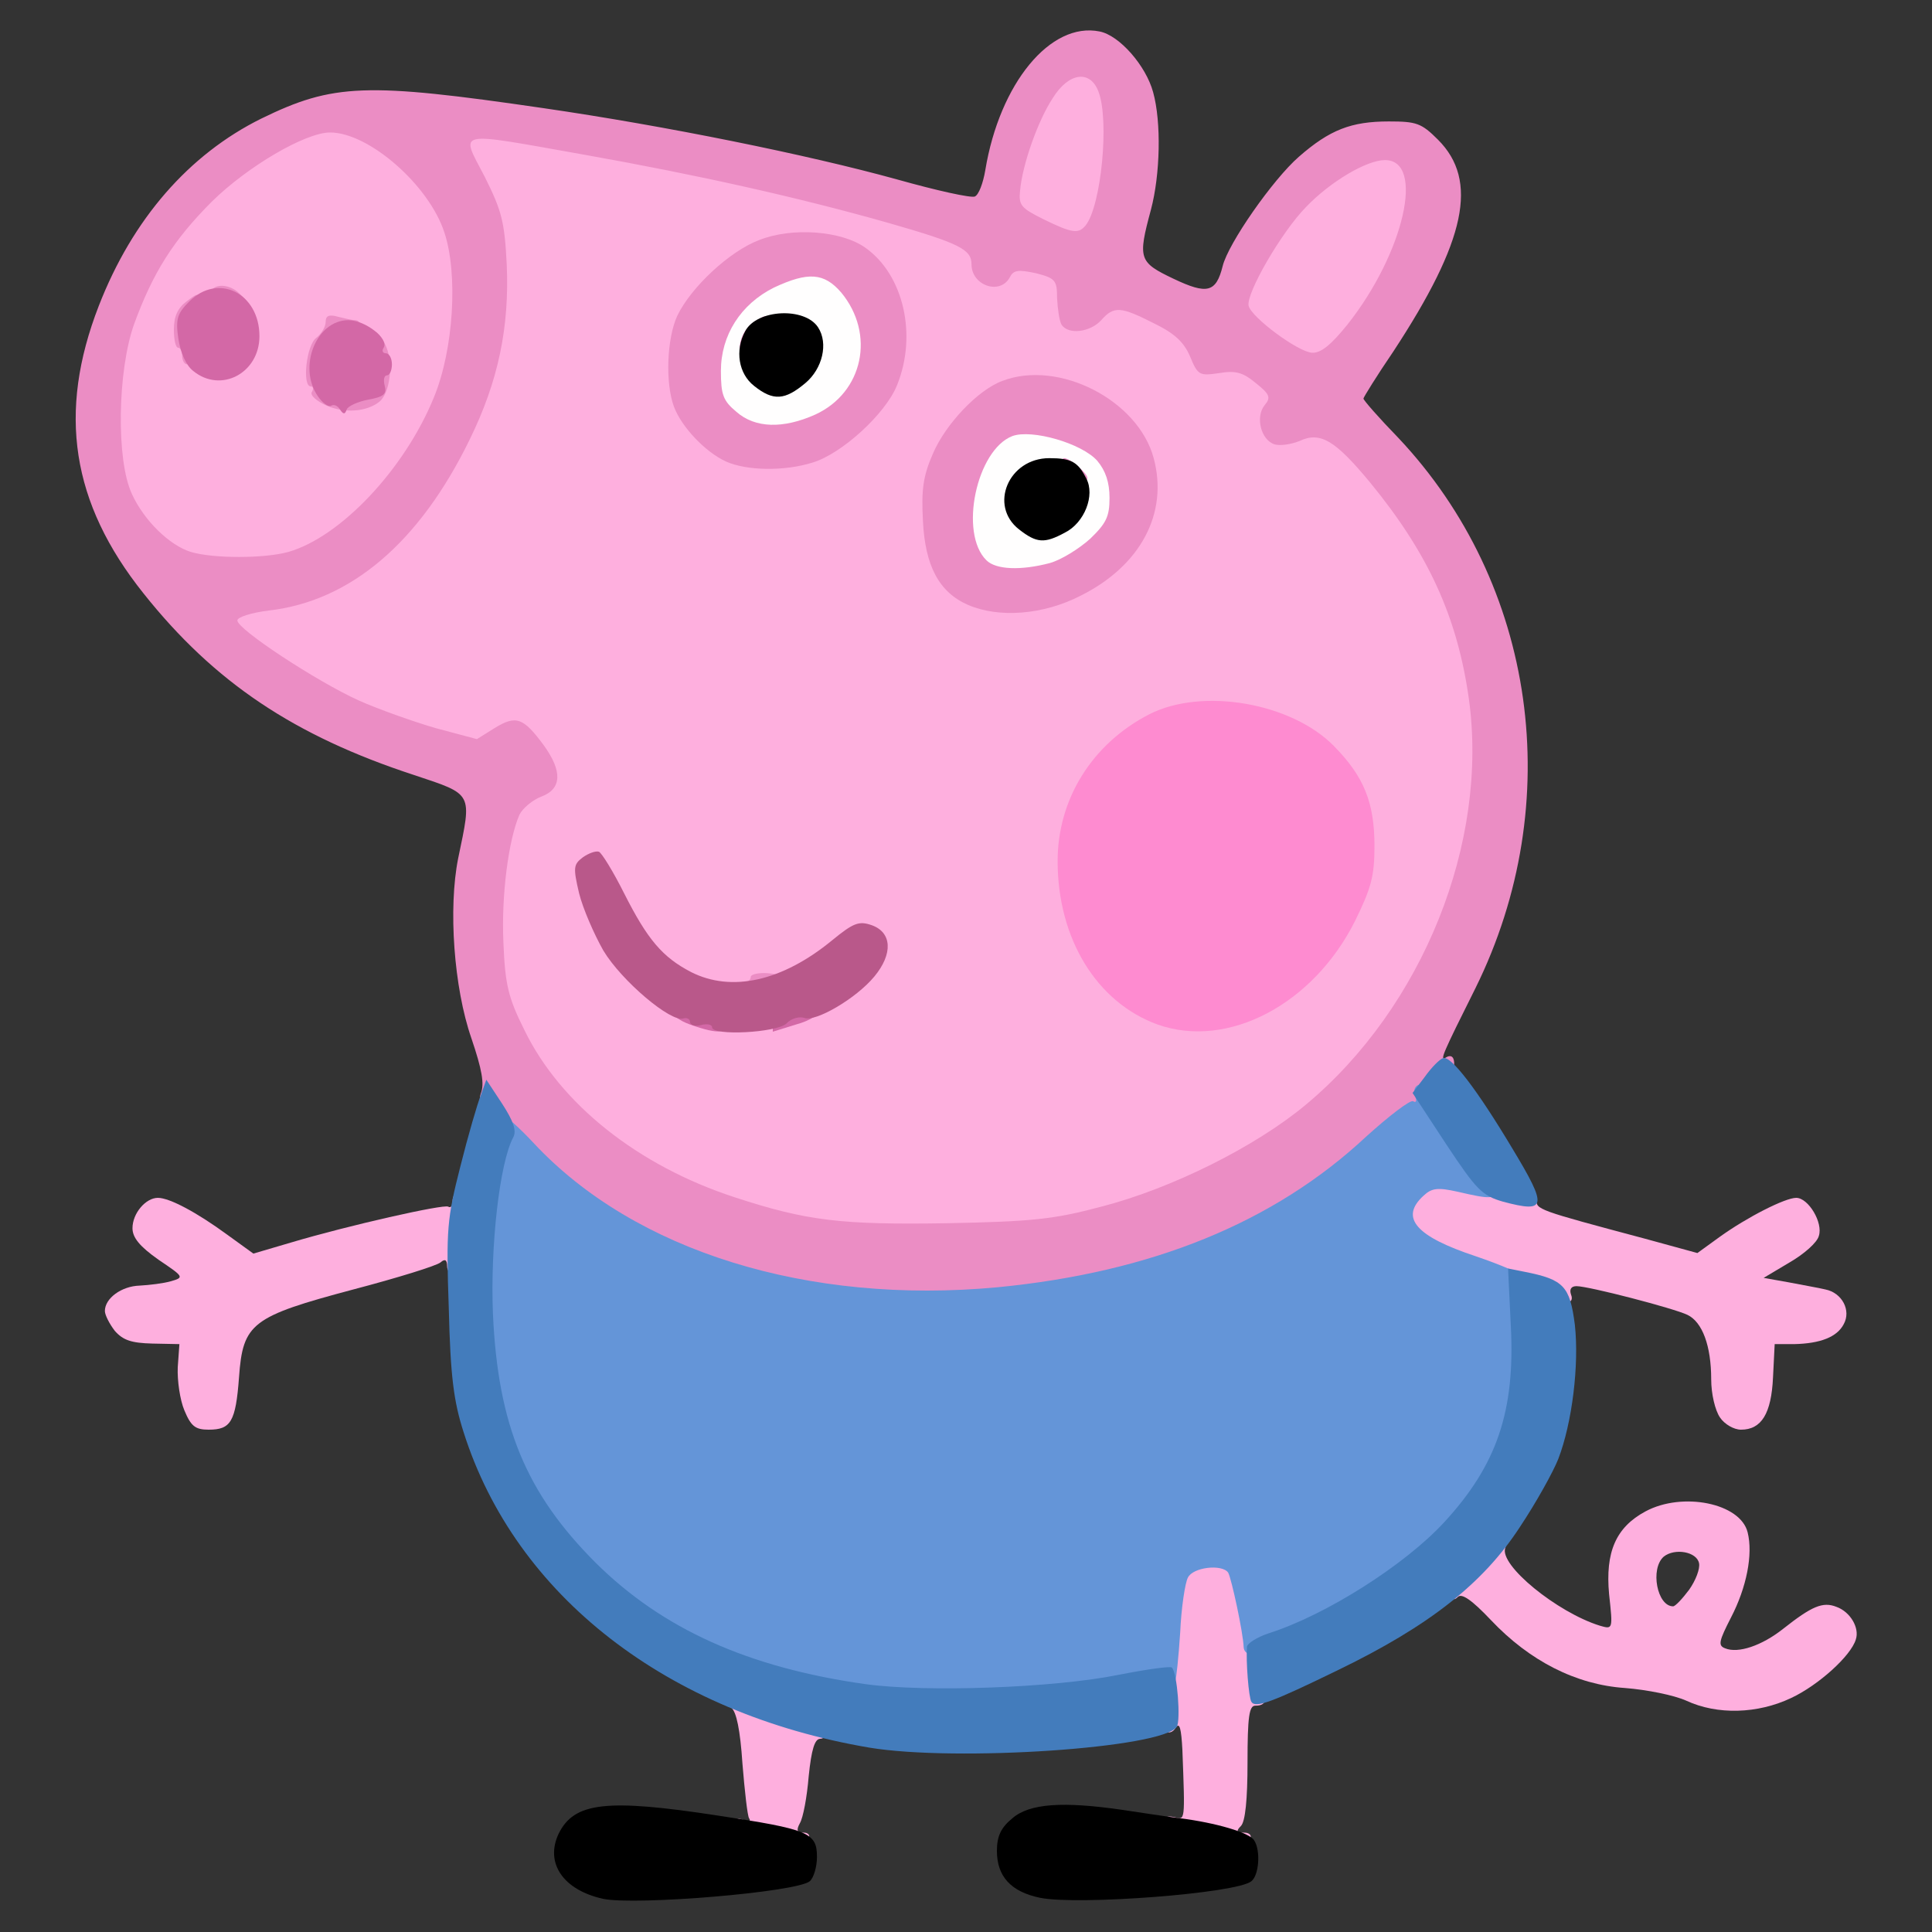 <?xml version="1.0" encoding="utf-8"?>
<!DOCTYPE svg PUBLIC "-//W3C//DTD SVG 1.0//EN" "http://www.w3.org/TR/2001/REC-SVG-20010904/DTD/svg10.dtd">
<svg version="1.0" xmlns="http://www.w3.org/2000/svg" width="32px" height="32px" viewBox="0 0 350 350" preserveAspectRatio="xMidYMid meet">
 <rect x="0" y="0" width="350" height="350" fill="#333333" stroke="none"/>
 <g fill="#fffefe">
  <path d="M176.3 105.2 c-3.3 -2.1 -4.4 -14.4 -1.9 -21.5 2.9 -7.9 7.4 -9.9 17.9 -7.6 4.3 0.9 7.1 2.1 9 4 2.4 2.5 2.7 3.4 2.7 10 0 6.9 -0.1 7.3 -3.5 10.5 -2 1.8 -5.2 3.8 -7.3 4.4 -4.3 1.2 -15.1 1.3 -16.9 0.2z m15.7 -13.2 c3.8 -3.8 -0.7 -7.6 -4.7 -3.9 -2.1 2.1 -2.2 2.4 -0.6 4.1 2.1 2.3 2.8 2.3 5.3 -0.2z"/>
  <path d="M130.3 77.6 c-2.6 -2.3 -2.8 -2.9 -2.8 -10.3 0 -6.9 0.3 -8.5 2.7 -12 3.5 -5.3 9.6 -8.3 16.9 -8.3 4.5 0 6 0.4 7.7 2.3 3 3.2 4.2 7 4.2 13.5 0 11.6 -6.3 17.2 -19.2 17.2 -5.6 0 -7.1 -0.4 -9.5 -2.4z m13.6 -12 c2 -2.2 2.1 -2.5 0.6 -4 -2.1 -2.1 -3.1 -2 -5.6 0.5 -2 2 -2 2.2 -0.3 4 2.2 2.4 2.6 2.4 5.3 -0.5z"/>
 </g>
 <g fill="#feafde">
  <path d="M135.8 333.3 c-1.9 -0.3 -2.8 -1 -2.8 -2.3 0 -1.4 0.5 -1.8 1.7 -1.3 0.9 0.4 1.4 0.2 1 -0.3 -0.3 -0.5 -0.8 -5 -1.2 -9.9 -0.4 -6.1 -1.1 -9.4 -2 -10.1 -4 -3.1 1 -3.2 10.6 -0.3 5.4 1.6 6.9 2.5 6.9 4 0 1 -0.6 1.9 -1.4 1.9 -1 0 -1.6 1.9 -2.1 6.8 -0.3 3.7 -1 7.5 -1.6 8.5 -0.7 1.3 -0.5 1.7 0.7 1.7 0.8 0 1.2 0.5 0.9 1 -0.6 1 -5.3 1.1 -10.7 0.3z"/>
  <path d="M214.3 332.9 c-3.5 -1 -4.9 -4.5 -1.5 -3.7 1.9 0.5 1.9 0.9 1.4 -12.2 -0.2 -3.8 -0.5 -5.1 -1.2 -4 -0.5 0.8 -1.3 1.1 -1.7 0.6 -1.1 -1.1 -0.4 -28.5 0.8 -30.7 0.8 -1.5 2.1 -1.9 7 -1.9 7.1 0 6.9 -0.3 9.2 15.4 1.7 11.3 1.6 12.6 -0.9 12.6 -1.1 0 -1.4 2 -1.4 10.3 0 6.7 -0.4 10.7 -1.2 11.5 -0.9 0.9 -0.8 1.2 0.6 1.2 0.9 0 1.4 0.5 1.1 1 -0.8 1.2 -7.8 1.2 -12.2 -0.1z"/>
  <path d="M305.5 308.1 c-2.2 -1 -7.2 -2 -11.1 -2.3 -8.9 -0.6 -17.3 -4.9 -24.3 -12.3 -3.5 -3.7 -5.3 -4.9 -6 -4.2 -0.8 0.8 -1.1 0.4 -1.1 -1.4 0 -1.5 1.3 -3.8 3.3 -5.7 3.4 -3.3 7.4 -4.4 6.4 -1.8 -1.2 3.1 9.4 11.7 17.1 14.1 2.4 0.7 2.4 0.7 1.7 -5.7 -0.7 -7.6 1.2 -12.1 6.6 -15 6.7 -3.6 17.2 -1.5 18.5 3.8 1 4 -0.2 10 -3 15.4 -2.2 4.3 -2.4 5.1 -1.1 5.6 2.4 1 6.7 -0.5 10.5 -3.5 5.2 -4.1 7.2 -5 9.7 -4 2.5 0.9 4.2 3.8 3.5 5.9 -0.9 3 -6.8 8.3 -11.7 10.6 -6.1 2.9 -13.4 3.1 -19 0.5z m0.5 -20.1 c1.2 -1.7 2 -3.8 1.8 -4.8 -0.4 -2.1 -4.4 -2.8 -6.4 -1.2 -2.5 2.2 -1.2 9 1.7 9 0.4 0 1.7 -1.4 2.9 -3z"/>
  <path d="M33.4 255.5 c-0.8 -1.9 -1.3 -5.4 -1.2 -7.8 l0.3 -4.2 -4.9 -0.1 c-3.8 -0.1 -5.3 -0.6 -6.8 -2.3 -1 -1.3 -1.8 -2.9 -1.8 -3.6 0 -2.3 3 -4.5 6.3 -4.6 1.8 -0.1 4.3 -0.4 5.7 -0.8 2.4 -0.7 2.3 -0.8 -2.3 -3.9 -3.4 -2.4 -4.7 -4 -4.7 -5.7 0 -2.7 2.4 -5.5 4.6 -5.5 2.1 0 7 2.6 12.6 6.7 l4.7 3.4 6.8 -2 c10.4 -3.1 27.7 -7 28.5 -6.5 0.5 0.3 0.8 -0.2 0.8 -1.1 0 -0.9 0.5 -1.3 1 -1 0.6 0.3 1 3.7 1 7.6 0 5.5 -0.3 6.9 -1.5 6.9 -0.8 0 -1.5 -0.7 -1.5 -1.6 0 -1.2 -0.4 -1.4 -1.2 -0.7 -0.7 0.6 -7.8 2.8 -15.8 4.9 -18.4 4.9 -20 6.1 -20.7 15.9 -0.6 8.1 -1.5 9.5 -5.5 9.5 -2.4 0 -3.2 -0.6 -4.4 -3.5z"/>
  <path d="M311.6 256.8 c-0.9 -1.3 -1.6 -4.3 -1.6 -6.9 0 -6.1 -1.6 -10.4 -4.3 -11.7 -2.5 -1.2 -17.9 -5.2 -20.1 -5.2 -1 0 -1.3 0.6 -1 1.5 0.4 1 0 1.5 -1.2 1.5 -3.4 0 -26.5 -7.8 -28.5 -9.6 -1.4 -1.2 -1.9 -3 -1.9 -6.4 0 -8.2 4.2 -9.6 18.5 -6.1 5.4 1.3 7 2.1 6.9 3.4 -0.2 1.8 0.1 1.9 19.6 7.1 l9.5 2.6 4 -2.9 c5 -3.6 11.9 -7.1 13.9 -7.1 2.2 0 4.9 4.5 4.1 6.9 -0.3 1.2 -2.7 3.3 -5.3 4.8 l-4.7 2.8 4.5 0.8 c2.5 0.5 5.5 1 6.7 1.3 3 0.6 4.7 3.8 3.3 6.3 -1.2 2.3 -4.2 3.5 -9 3.6 l-3.5 0 -0.3 6 c-0.3 6.6 -2.1 9.5 -5.8 9.5 -1.3 0 -3 -1 -3.8 -2.2z"/>
  <path d="M143.6 223.5 c-25.4 -5.2 -43.4 -17.1 -51.7 -34 -3.2 -6.5 -3.4 -7.7 -3.8 -18.8 -0.5 -17.3 1.9 -28 6.5 -29.1 2.9 -0.8 2.9 -1.4 0.4 -4.4 -1.6 -1.9 -2.3 -2.1 -3.9 -1.3 -2.9 1.6 -6.6 1.3 -15 -1 -10.4 -2.9 -19.1 -7 -28.3 -13.2 -7.6 -5 -7.8 -5.3 -7.8 -9.3 l0 -4.1 5.8 -0.7 c14.7 -1.7 27.2 -12.3 36.3 -31 8 -16.4 8.8 -29.6 2.5 -42 -2 -3.9 -3.6 -8.3 -3.6 -9.8 0 -2.7 0.2 -2.8 5.3 -2.8 10.8 0 53.7 8.5 77.7 15.4 12.8 3.7 15 4.8 15 7.5 0 1.3 0.9 1.5 5.2 1.3 2.9 -0.2 6.5 0.1 8.1 0.7 2.3 0.9 2.7 1.6 2.7 5.2 0 4 0.1 4.1 1.8 2.6 4.5 -4.1 19.2 0.3 21.5 6.4 1 2.5 1.6 2.9 5 2.9 2.4 0 5.1 0.8 6.9 2.1 2.6 1.9 2.9 2.7 2.6 6.3 l-0.3 4.1 5.3 -0.3 c5.3 -0.4 5.5 -0.3 10.2 4.6 9.3 9.7 16.1 21.5 19.6 34.4 2.8 10 2.5 33.8 -0.4 44.3 -4.9 17.2 -14.9 33 -27.6 43.6 -9.1 7.6 -24.3 15.2 -37.1 18.6 -9 2.3 -12.2 2.6 -31 2.9 -15.3 0.2 -22.9 -0.1 -27.9 -1.1z m1.7 -42.3 c4.6 -2 11.7 -7.7 11.7 -9.4 0 -0.5 -1.7 0.4 -3.7 2 -7.2 5.6 -10.1 6.6 -20 6.6 -5 0.1 -8.9 0.3 -8.6 0.6 0.2 0.3 1.9 1.1 3.6 1.7 4.1 1.6 11.5 0.9 17 -1.5z m78.1 0.7 c7.8 -2.9 14.8 -9.5 19.1 -18.1 5.3 -10.7 4.4 -17.3 -3.8 -25.6 -4.3 -4.4 -13.5 -8.2 -19.8 -8.2 -7.5 0 -19 9.4 -22.4 18.3 -4.8 12.6 3.2 29.6 16.1 34.2 5 1.8 4.4 1.8 10.8 -0.6z m-30.3 -77.1 c10.4 -5.5 15.1 -14.1 11.9 -21.8 -2.9 -7 -14.4 -13.3 -20.2 -11.1 -8 3 -15.4 14.6 -14.5 22.7 0.8 7.5 6.8 13.3 13.9 13.4 1.4 0 5.4 -1.5 8.9 -3.2z m-48.9 -24 c8 -2.4 16.7 -12.8 16.8 -20.1 0 -6 -5.6 -13.2 -11.8 -15.2 -7.7 -2.4 -21.5 7.4 -24.7 17.3 -1.8 5.8 3.3 14.9 10 17.8 3.8 1.7 4.8 1.7 9.7 0.2z"/>
  <path d="M31.6 103 c-3.9 -1.2 -8.5 -5.7 -10.7 -10.5 -1.5 -3.2 -1.9 -6.5 -1.9 -17.2 0 -11.4 0.3 -14.1 2.3 -19.6 3.4 -9.3 7.1 -15.2 14.1 -22.2 11.2 -11.1 23.9 -15.3 33.4 -10.8 5.8 2.7 12.8 10.5 14.7 16.4 2.7 8.1 1.7 27.2 -1.9 35.9 -5.3 13.1 -16.9 25.3 -26.4 28 -4.4 1.2 -19.5 1.2 -23.6 0z m34.2 -33.2 c1.8 -1.8 1.5 -4.5 -0.9 -6.9 l-2 -2 -2 2.5 c-3.4 4.3 1.1 10.2 4.9 6.4z m-23.3 -6.8 c1.7 -1.8 1.7 -2.1 0.1 -4.5 -1.9 -2.9 -3.3 -3.1 -5.7 -0.9 -1.7 1.6 -1.6 3.6 0.4 6.2 1.4 1.7 3.1 1.5 5.2 -0.8z"/>
  <path d="M227.8 63.2 c-4.4 -3.4 -4.8 -4 -4.8 -8.1 0 -8.4 9.7 -22.4 18.8 -27 2.6 -1.3 6 -2.1 9.1 -2.1 6.5 0 7.5 1.7 6.9 11.1 -0.6 7.9 -4.4 16.8 -10.7 24.7 -4.1 5.1 -4.2 5.2 -9.4 5.1 -4.4 -0.1 -5.9 -0.7 -9.9 -3.7z"/>
  <path d="M186 42.7 l-4.5 -2.2 0.1 -5.5 c0.1 -6.4 2.6 -14.8 6.1 -20.2 2.2 -3.6 2.6 -3.8 7.8 -3.8 5 0 5.6 0.2 6.5 2.6 2.2 5.7 0.7 26.4 -2.3 30.2 -1.5 1.9 -8.7 1.3 -13.7 -1.1z"/>
 </g>
 <g fill="#fe8bd0">
  <path d="M209.7 185.6 c-11 -4 -18.1 -15.5 -18.1 -29.6 0 -11.3 6.3 -21.3 16.6 -26.6 9.6 -4.9 25.8 -2.1 33.5 5.8 5.4 5.5 7.3 10.2 7.3 18.1 0 5.4 -0.6 7.6 -3.5 13.5 -7.6 15.2 -23.1 23.3 -35.8 18.8z"/>
 </g>
 <g fill="#eb8dc4">
  <path d="M149.5 235.8 c-21.3 -2.3 -39.2 -10 -52.9 -22.8 -7.2 -6.7 -10.5 -11.9 -9.5 -14.9 0.7 -1.7 0.2 -4.4 -1.7 -10 -3.2 -9.2 -4.2 -23.6 -2.4 -32.6 2.5 -12 2.8 -11.5 -8 -15.1 -21.7 -7.1 -36.2 -16.8 -49 -32.9 -13.1 -16.4 -15.6 -32.8 -8.1 -52.1 6.1 -15.7 16.3 -27.4 29.4 -33.9 13.1 -6.4 19 -6.6 51.2 -1.9 22 3.2 47.7 8.4 64 12.9 7.1 2 13.4 3.4 14.1 3.1 0.7 -0.3 1.5 -2.4 1.9 -4.8 2.6 -15.7 11.8 -26.9 20.7 -25.1 3.6 0.7 8.4 6.2 9.7 11 1.5 5.4 1.3 14.9 -0.4 21.3 -2.4 8.9 -2.2 9.5 4.1 12.5 6.1 2.9 7.7 2.5 8.9 -2.3 1 -4.1 9.1 -15.7 13.8 -19.8 5.6 -4.9 9.5 -6.4 16.3 -6.4 5 0 5.9 0.3 8.9 3.3 7.4 7.4 5.1 18.3 -8.1 38.4 -3 4.4 -5.4 8.3 -5.4 8.5 0 0.3 2.8 3.5 6.3 7.1 25 26.5 30.6 66.1 14 99.7 -6 12 -6.5 13.2 -5.4 12.6 2.2 -1.4 2 2.9 -0.3 5.8 -4.1 5.4 -15.4 15.9 -21.9 20.3 -22.1 15.1 -56.3 21.9 -90.2 18.1z m50 -17.2 c12.8 -3.3 28 -10.9 37.1 -18.5 21.2 -17.7 33.1 -47.5 29.5 -73.5 -2.1 -14.9 -7.4 -26.4 -17.9 -39.2 -6.3 -7.6 -9 -9.3 -12.8 -7.5 -1.5 0.6 -3.5 0.9 -4.5 0.6 -2.5 -0.8 -3.5 -5 -1.8 -7.1 1.2 -1.4 0.9 -2 -1.6 -4 -2.4 -2 -3.7 -2.3 -6.7 -1.8 -3.5 0.5 -3.8 0.4 -5.2 -3 -1.1 -2.6 -2.8 -4.2 -6.5 -6 -6.1 -3.1 -7.3 -3.2 -9.6 -0.6 -2 2.2 -6 2.7 -7.2 0.8 -0.4 -0.7 -0.7 -2.9 -0.8 -4.8 0 -3.2 -0.3 -3.6 -3.8 -4.5 -3.3 -0.7 -4.1 -0.6 -4.8 0.8 -1.8 3.2 -6.9 1.4 -6.9 -2.4 0 -2.7 -2.1 -3.8 -15 -7.5 -16.2 -4.6 -34.5 -8.7 -55.3 -12.4 -23.7 -4.2 -22.3 -4.5 -17.9 4 3.1 6.2 3.6 8.1 4 15.9 0.5 11.3 -1.5 21.1 -6.7 31.7 -9.1 18.7 -21.6 29.3 -36.4 31 -3.2 0.4 -5.7 1.2 -5.7 1.8 0 1.6 14.3 11 22 14.5 3.6 1.6 9.8 3.8 13.9 5 l7.5 2 3.2 -2 c3.9 -2.4 5.2 -1.9 8.9 3.1 3.4 4.7 3.3 7.9 -0.4 9.3 -1.6 0.6 -3.4 2.1 -4 3.3 -2 4.6 -3.3 14.7 -2.9 23.2 0.3 7.6 0.9 10 3.8 15.8 6.5 13.4 20.6 24.6 38.1 30.3 13.1 4.3 19.4 5 38.4 4.7 15.4 -0.3 19.4 -0.7 28 -3z m-147.3 -118.6 c9.5 -2.7 21.1 -15 26.4 -28 3.6 -8.7 4.4 -22.4 1.9 -29.9 -2.8 -8.6 -13.7 -18.1 -20.7 -18.1 -4.5 0 -15 6.2 -21.4 12.5 -7 7 -10.7 12.9 -14.1 22.2 -3 8.4 -3.3 24.6 -0.4 30.8 2.2 4.8 6.8 9.3 10.7 10.5 4.1 1.2 13.2 1.2 17.6 0z m191.9 -41.2 c10.3 -13 14.1 -29.8 6.8 -29.8 -3.3 0 -9.9 3.9 -14.3 8.5 -4.5 4.6 -10.9 15.7 -10.4 17.9 0.5 2.1 9 8.4 11.5 8.5 1.6 0.1 3.5 -1.5 6.4 -5.1z m-47.4 -18 c2.8 -3.6 4.3 -19 2.3 -24.2 -1.5 -4 -5.4 -3.5 -8.3 1.2 -2.7 4.1 -5.5 12.1 -5.9 16.7 -0.3 2.7 0.2 3.2 4.2 5.2 5.3 2.6 6.4 2.7 7.7 1.1z"/>
  <desc>cursor-land.com</desc><path d="M133 179.6 c0 -0.9 0.7 -1.6 1.5 -1.6 0.8 0 1.5 -0.4 1.5 -1 0 -0.5 1.4 -0.8 3 -0.7 2.4 0.2 3 0.6 2.8 2.2 -0.2 1.6 -1.2 2.1 -4.5 2.3 -3.4 0.2 -4.3 0 -4.3 -1.2z"/>
  <path d="M175.4 109.6 c-5.3 -2.3 -7.8 -7.1 -8.2 -15.2 -0.3 -5.6 0 -8.1 1.8 -12.2 2.3 -5.4 8.2 -11.6 12.6 -13.2 10.2 -3.9 24.6 3.5 27.4 14 2.7 10 -2.4 19.5 -13.2 24.9 -6.8 3.5 -14.8 4.1 -20.4 1.7z m14.8 -7.6 c2.1 -0.6 5.3 -2.6 7.3 -4.4 2.9 -2.8 3.5 -4 3.5 -7.4 0 -2.8 -0.7 -4.9 -2.2 -6.7 -2.8 -3.2 -11.9 -5.8 -15.4 -4.5 -6.5 2.5 -9.7 17.6 -4.7 22.5 1.7 1.7 6.2 1.9 11.5 0.5z"/>
  <path d="M194.1 85 c-1.3 -1.1 -1.9 -2 -1.3 -2 1 0 4.2 2.7 4.2 3.6 0 0.7 -0.4 0.5 -2.9 -1.6z"/>
  <path d="M131.5 83.6 c-3.7 -1.7 -8 -6.2 -9.4 -9.9 -1.6 -4.3 -1.3 -12.4 0.6 -16.5 2.5 -5.2 9.5 -11.7 14.8 -13.7 6 -2.4 15 -1.7 19.3 1.4 6.9 4.9 9.4 15.8 5.7 24.9 -2.1 5.2 -10 12.4 -15.3 14 -5.1 1.6 -11.9 1.5 -15.7 -0.2z m16.2 -8.5 c8.7 -4 10.9 -14.6 4.7 -22.1 -3.1 -3.6 -6 -3.8 -12.2 -0.9 -6 3 -9.6 8.6 -9.6 15.1 0 4.3 0.4 5.4 2.8 7.4 3.4 3 8.5 3.1 14.3 0.5z"/>
  <path d="M134 63.2 c0 -2.2 1.3 -4.3 3.3 -5.3 1.9 -1.1 1.9 -0.9 -0.3 2.2 -3.1 4.5 -3 4.4 -3 3.1z"/>
  <path d="M59.2 73.5 c-1.8 -0.8 -3.1 -1.9 -2.7 -2.5 0.3 -0.5 0.3 -1 -0.2 -1 -1.6 0 -0.8 -7.5 1 -8.8 0.9 -0.7 1.7 -2 1.7 -2.9 0 -1.1 0.6 -1.4 2.3 -0.9 1.2 0.3 2.5 0.6 3 0.6 1.8 0 0.4 3 -1.7 3.6 -1.6 0.4 -2.6 1.5 -2.9 3.2 -0.7 3.3 1.1 5.3 4.1 4.6 1.9 -0.5 2.2 -1.3 2.2 -5 0 -5.2 2.1 -6 4 -1.5 1.3 3.2 0.6 8.4 -1.3 9.9 -2.3 1.8 -6.2 2.1 -9.5 0.7z"/>
  <path d="M33 64.5 c0 -0.8 -0.3 -1.5 -0.7 -1.5 -0.5 0 -0.8 -1.5 -0.8 -3.3 0 -2.4 0.7 -3.9 2.3 -5.1 2.1 -1.6 2.2 -1.6 2.2 0.2 0 4.3 -1.3 11.2 -2.1 11.2 -0.5 0 -0.9 -0.7 -0.9 -1.5z"/>
  <path d="M38 53.6 c0 -2.2 3.3 -2.5 5.4 -0.4 1.9 1.8 1.9 1.8 -1.7 1.8 -2.5 0 -3.7 -0.5 -3.7 -1.4z"/>
 </g>
 <g fill="#d368a6">
  <path d="M125 185.6 c-4.2 -1.5 -5.4 -4.6 -1.7 -4.6 5.9 0 8.7 1.2 8.7 3.6 0 2.7 -1.6 2.9 -7 1z"/>
  <path d="M140 183.9 c0 -2.8 0.2 -2.9 4.6 -2.9 3.7 0 4.5 0.3 4.2 1.7 -0.2 1 -2 2.2 -4.6 2.9 l-4.2 1.3 0 -3z"/>
  <path d="M61.6 74.2 c-0.4 -0.7 -1.1 -1 -1.6 -0.7 -0.5 0.3 -1.6 -0.5 -2.4 -1.7 -3.7 -5.3 -0.3 -13.8 5.5 -13.8 3.1 0 7.4 3.4 6.4 5 -0.4 0.6 -0.1 1 0.4 1 0.6 0 1.1 0.9 1.1 2 0 1.1 -0.4 2 -0.9 2 -0.5 0 -0.7 0.8 -0.4 1.9 0.4 1.5 -0.2 2 -3 2.5 -2 0.4 -3.7 1.2 -3.9 1.8 -0.3 0.9 -0.6 0.9 -1.2 0z"/>
  <path d="M35 67.2 c-1.3 -1 -2.3 -3.3 -2.7 -5.9 -0.5 -3.5 -0.2 -4.5 2 -6.7 5.2 -5.2 12.7 -1.5 12.7 6.3 0 6.7 -7 10.4 -12 6.3z"/>
 </g>
 <g fill="#6495d8">
  <path d="M149.9 307.6 c-19.5 -3.5 -33.6 -10.2 -45 -21.5 -8 -8 -12.5 -15.4 -16.2 -26.6 -2.4 -7.7 -3.5 -33 -1.8 -43.2 1.7 -9.5 3 -14.3 4.1 -14.3 0.5 0 3.1 2.3 5.7 5.1 18.3 19.6 49.7 29.3 84 26.1 27.9 -2.7 50.1 -11.7 66.8 -27.3 4.2 -3.8 8 -6.7 8.5 -6.4 0.5 0.3 0.7 0 0.4 -0.8 -0.9 -2.4 1.5 -3.1 3.7 -1.1 2.8 2.5 10.9 15.7 10.9 17.7 0 2 -0.9 2 -6.9 0.6 -3.6 -0.8 -4.7 -0.7 -6.2 0.7 -4.4 4 -1.4 7.4 9.5 11 4.4 1.5 8.4 3.2 8.8 3.8 1.5 2.1 0.9 23 -0.8 28.7 -4.2 14.5 -16.1 26.6 -34.7 35.5 -9.4 4.4 -15.2 5.5 -15.4 2.8 -0.1 -2.7 -2.2 -12.4 -2.8 -13.5 -1.1 -1.6 -6.4 -1 -7.3 0.9 -0.5 0.9 -1.2 5.4 -1.4 10 -0.3 4.5 -0.7 8.4 -0.9 8.7 -3.5 3.5 -48.3 5.7 -63 3.1z"/>
 </g>
 <g fill="#b9588a">
  <path d="M129 186.1 c0 -0.5 -0.9 -0.7 -2 -0.4 -1.1 0.3 -2 0 -2 -0.6 0 -0.5 -0.6 -0.8 -1.2 -0.6 -2.2 0.8 -11.2 -6.8 -14.5 -12.3 -1.7 -3 -3.7 -7.6 -4.4 -10.4 -1.1 -4.7 -1 -5.2 0.7 -6.5 1 -0.7 2.3 -1.2 2.9 -1 0.5 0.2 2.6 3.6 4.6 7.6 4.2 8.3 6.9 11.5 12.1 14.2 7.3 3.7 16.5 1.7 25.6 -5.8 3.8 -3.1 4.8 -3.5 7.1 -2.7 3.7 1.3 3.9 5.2 0.5 9.3 -3.3 4 -10.7 8.3 -12.7 7.5 -0.9 -0.3 -2.4 0.1 -3.2 1 -1.8 1.7 -13.5 2.3 -13.5 0.7z"/>
 </g>
 <g fill="#437cbc">
  <path d="M157.5 316.6 c-36.6 -6.2 -64.1 -27.5 -73.5 -57.1 -1.8 -5.6 -2.4 -10.1 -2.7 -22.5 -0.5 -14.3 -0.3 -16.3 2.1 -25.7 1.4 -5.6 3.1 -11.4 3.7 -12.9 l1 -2.8 2.9 4.4 c2 3.1 2.6 4.8 2 6 -2.5 4.6 -4.2 19.8 -3.7 32 0.9 20.2 6 32.5 18.6 45.1 12.1 12 27.6 19 48.9 22 10.9 1.5 34.1 0.7 45.9 -1.7 5.1 -1 9.4 -1.6 9.6 -1.3 1 1 1.6 9.5 0.9 10.7 -2.5 3.9 -40 6.4 -55.7 3.8z"/>
  <path d="M226.7 308.3 c-0.5 -0.8 -1 -7.4 -0.8 -10 0.1 -0.6 1.8 -1.7 3.9 -2.4 10.4 -3.3 24.7 -12.4 31.8 -20.1 9.6 -10.4 12.9 -20.2 12.1 -35.6 l-0.5 -10.4 3 0.6 c7.1 1.4 8.2 2.6 9.1 9.6 0.8 7.3 -0.5 17.8 -3 24.3 -0.9 2.3 -4 7.9 -7 12.4 -6.6 10.1 -16.3 17.8 -32.8 25.8 -12.1 5.9 -15.1 7 -15.8 5.8z"/>
  <path d="M272.3 217.7 c-3.8 -1.1 -4.8 -2.1 -10.3 -10.4 l-6.1 -9.3 2.2 -2.9 c1.2 -1.7 2.7 -3.2 3.3 -3.4 1.4 -0.6 6.2 5.7 12.6 16.4 6.4 10.6 6.2 11.7 -1.7 9.6z"/>
 </g>
 <g fill="#000000">
  <path d="M109.3 344 c-7.3 -1.6 -10.6 -6.5 -8.1 -11.8 2.8 -5.7 8.6 -6.4 28.8 -3.3 16.5 2.5 18 3.1 18 7.5 0 1.8 -0.6 3.8 -1.3 4.4 -2.4 2 -31.5 4.4 -37.4 3.2z"/>
  <path d="M188.4 343.8 c-5.3 -1.1 -7.8 -3.9 -7.8 -8.5 0 -2.6 0.7 -4.2 2.8 -5.9 3.1 -2.7 9.2 -3.1 20.1 -1.5 3.3 0.5 7.9 1.2 10.3 1.5 6.4 0.8 12.6 2.6 13.4 4 1.2 1.8 0.9 6.3 -0.5 7.4 -2.6 2.2 -31.5 4.4 -38.3 3z"/>
  <path d="M184.6 95.9 c-5.5 -4.3 -1.9 -12.9 5.5 -12.9 4 0 5.2 0.7 6.7 3.7 1.6 3 -0.3 8 -3.9 9.8 -3.7 2 -5.1 1.9 -8.3 -0.6z"/>
  <path d="M136.6 69.9 c-2.8 -2.2 -3.5 -6.4 -1.6 -9.9 2.1 -4 10.8 -4.4 13.2 -0.7 1.9 2.9 0.8 7.5 -2.3 10.1 -3.7 3.1 -5.8 3.3 -9.3 0.5z"/>
 </g>
</svg>
